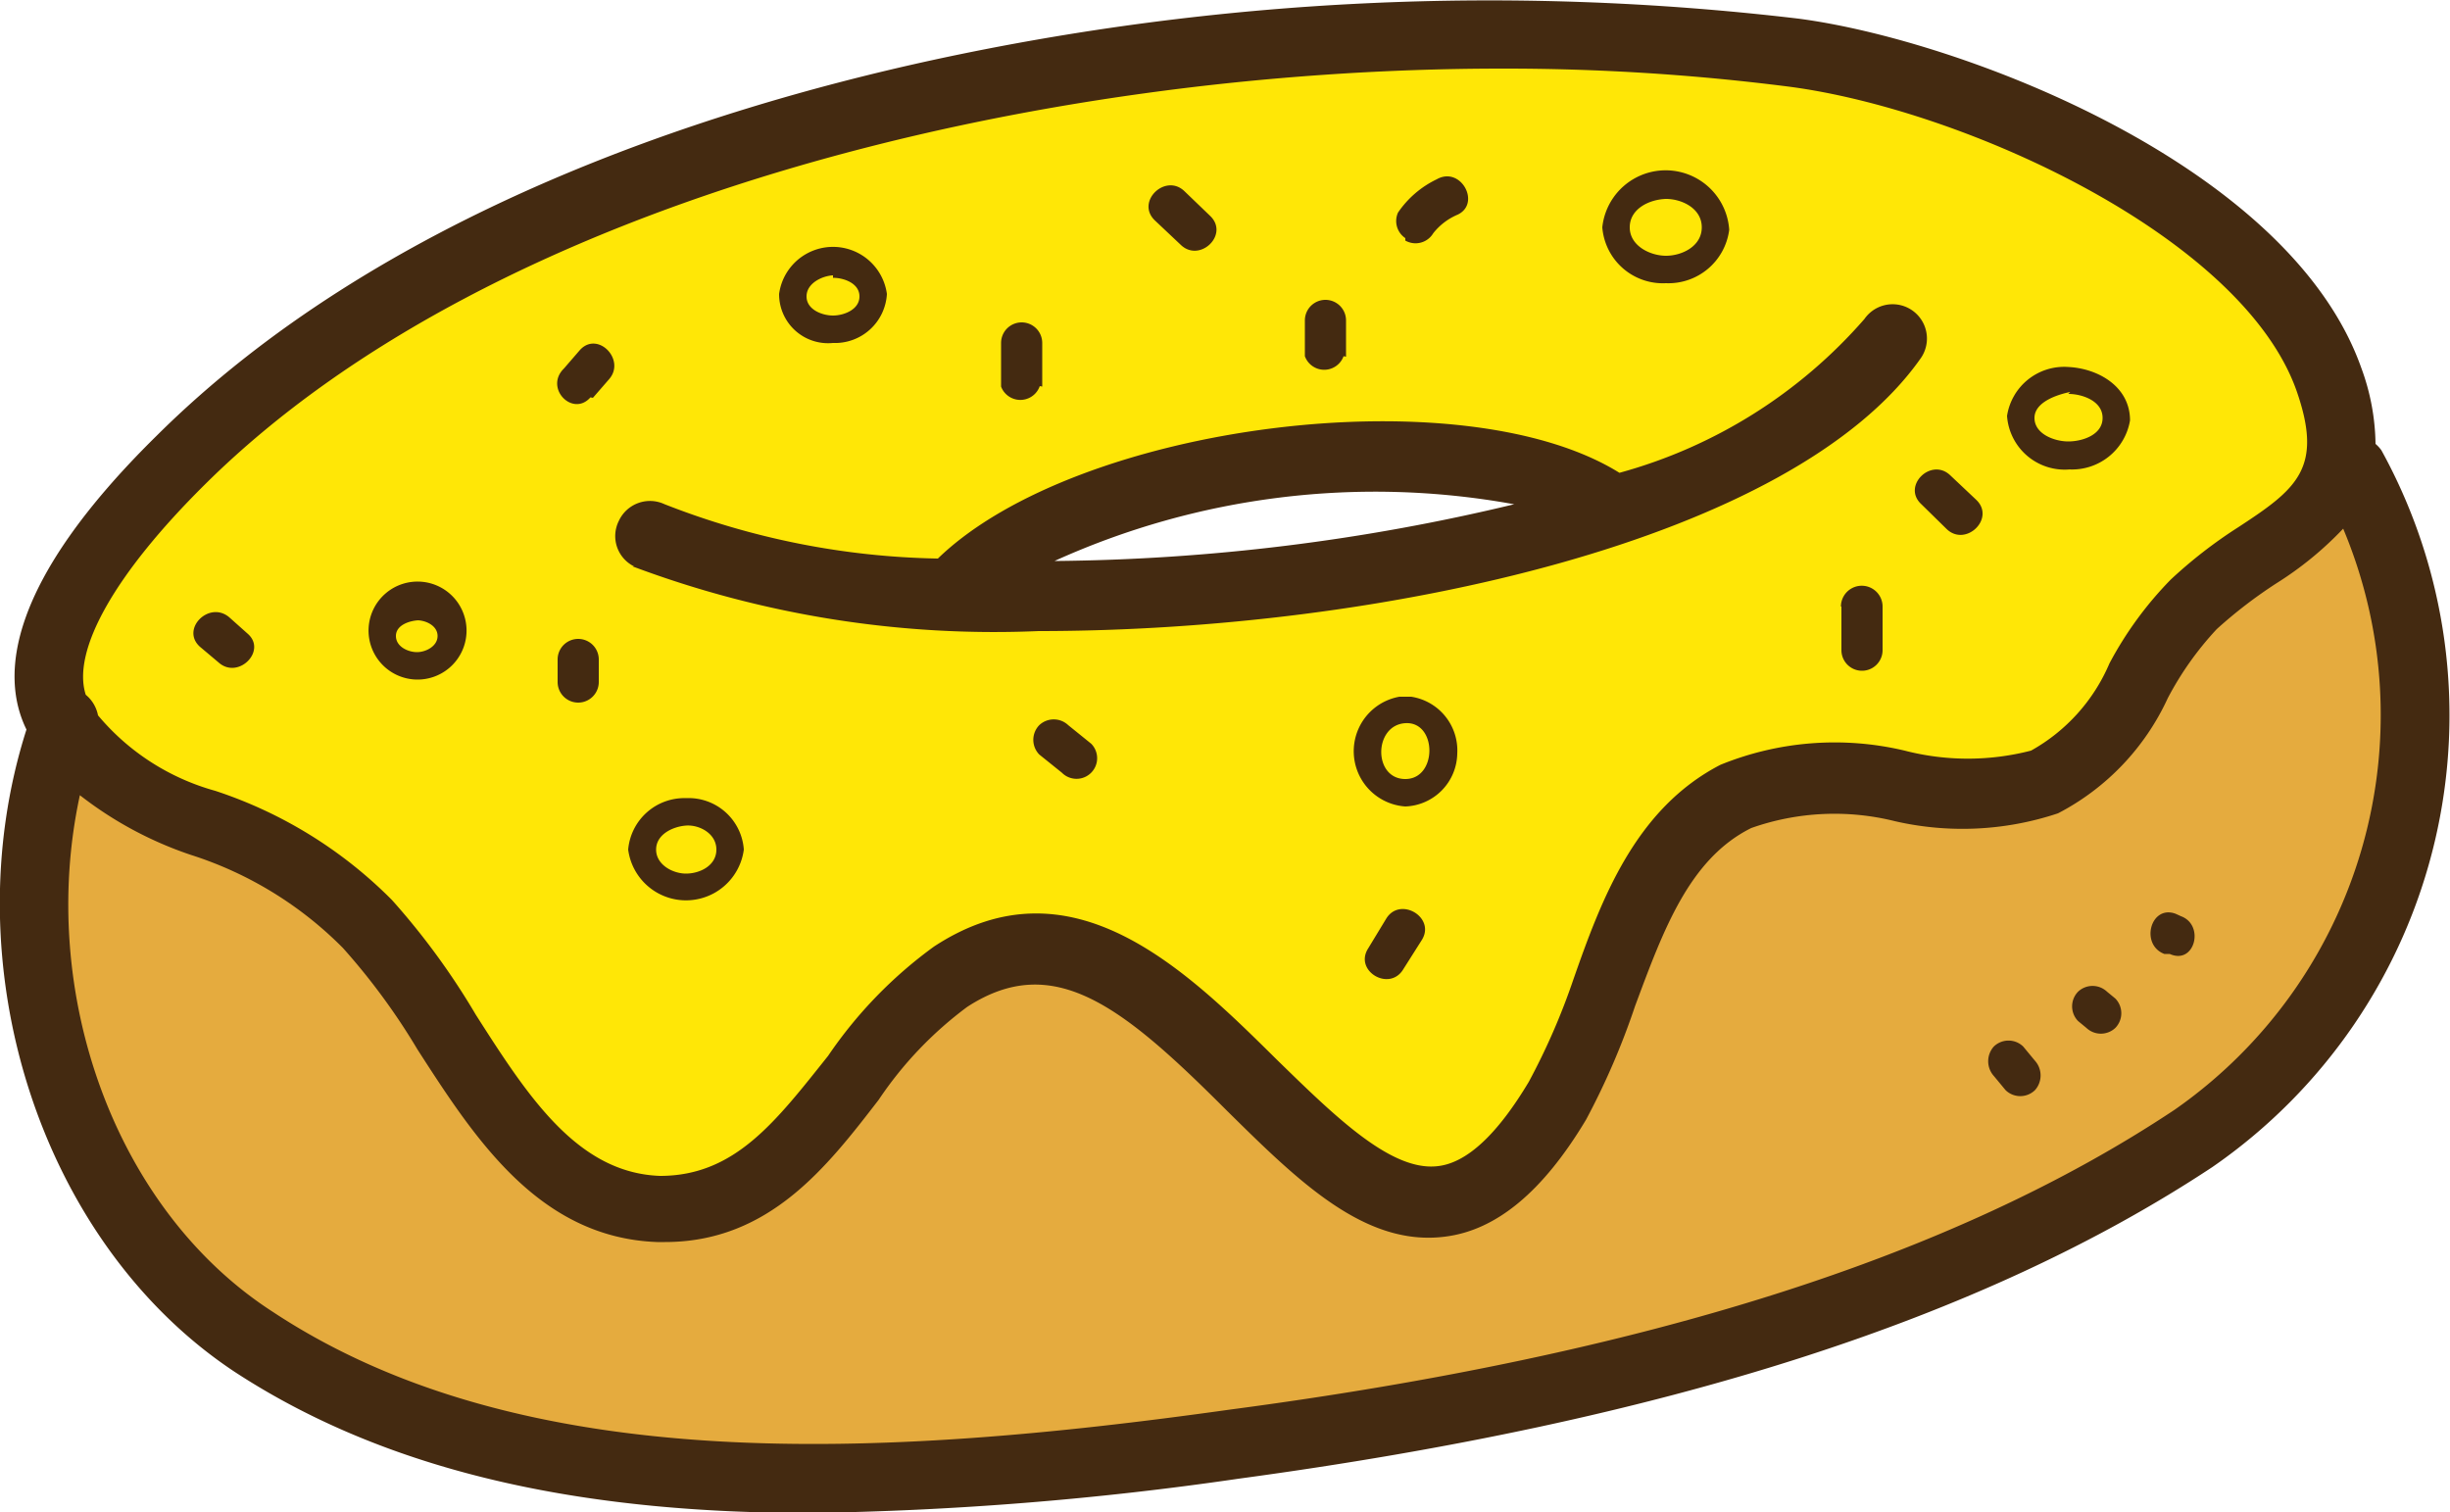 <svg xmlns="http://www.w3.org/2000/svg" viewBox="0 0 50 30.86"><defs><style>.cls-1{fill:#e5ab3e;}.cls-2{fill:#ffe706;}.cls-3{fill:#442a11;}</style></defs><g id="Laag_2" data-name="Laag 2"><g id="Layer_1" data-name="Layer 1"><path class="cls-1" d="M48,9.55l-.26-.06c-.29,1.29-1.77,1.71-2.95,2.85s-1.45,2.92-3,3.62c-1.83.8-4.37-.68-6.31.32-2.24,1.15-2.49,4.25-3.66,6.21-4.09,6.87-7.31-5.82-12.4-2.53-2.09,1.33-3,4.8-5.92,4.69s-4.09-3.9-5.93-5.79c-2.45-2.51-4.63-1.71-6.22-4h0c-1.55,4.44-.06,10,3.88,12.57,5.59,3.67,13.67,2.93,20,2.07,6.51-.87,14-2.55,19.57-6.22A10.51,10.51,0,0,0,48,9.55Z"/><path class="cls-2" d="M47.53,7.74C46.25,4.12,40,1.53,36.61,1.08,26.5-.26,11.29,1.86,3.69,9.39,2.37,10.7.19,13.2,1.29,14.82h0c1.59,2.33,3.77,1.53,6.22,4,1.84,1.89,2.92,5.68,5.93,5.79s3.83-3.36,5.92-4.69c5.09-3.29,8.31,9.4,12.4,2.53,1.17-2,1.42-5.06,3.66-6.21,1.94-1,4.48.48,6.31-.32,1.59-.7,1.85-2.49,3-3.62s2.66-1.56,2.95-2.85A3.19,3.19,0,0,0,47.53,7.74Zm-28,4.41V12C22.06,9.4,29.72,8.4,32.66,10.24l.07.28A39.73,39.73,0,0,1,19.53,12.15Z"/><path class="cls-3" d="M39.21,10.29l.52.51c.39.37,1-.22.6-.6l-.53-.5C39.41,9.33,38.81,9.92,39.21,10.29Zm3-.71a1.2,1.2,0,0,0,1.26-1c0-.69-.65-1.06-1.26-1.09a1.18,1.18,0,0,0-1.25,1A1.18,1.18,0,0,0,42.25,9.58Zm0-1.54c.28,0,.7.14.7.49s-.42.48-.7.48-.69-.15-.69-.48S42,8.05,42.25,8ZM11.38,13.46v.46a.42.42,0,0,0,.84,0v-.46A.42.42,0,0,0,11.38,13.46ZM34,5.78a1.25,1.25,0,0,0,1.29-1.09,1.3,1.3,0,0,0-2.59-.05A1.24,1.24,0,0,0,34,5.78Zm0-1.72c.32,0,.73.19.73.58s-.41.58-.73.58-.74-.2-.74-.58S33.66,4.07,34,4.06Zm3.58,8.32v.89a.42.42,0,0,0,.84,0v-.89A.42.42,0,0,0,37.57,12.38ZM21.8,14.8a.43.43,0,0,0-.59,0,.43.43,0,0,0,0,.6l.46.37a.42.42,0,0,0,.6-.59Zm6.49,3.95-.37.61c-.29.46.44.89.72.42l.38-.6C29.3,18.72,28.57,18.29,28.29,18.75Zm.51-4.53-.12,0-.12,0a1.13,1.13,0,0,0,.12,2.24,1.1,1.1,0,0,0,1.06-1.08A1.11,1.11,0,0,0,28.8,14.22Zm-.12,1.68c-.66,0-.65-1.1,0-1.14S29.34,15.9,28.68,15.9ZM14,16.29a1.15,1.15,0,0,0-1.18,1.05,1.19,1.19,0,0,0,2.36,0A1.13,1.13,0,0,0,14,16.29Zm0,1.54c-.27,0-.61-.18-.61-.49s.34-.47.61-.49.62.16.62.49S14.28,17.83,14,17.83Zm27.29,3.53a.43.43,0,0,0-.6,0,.45.45,0,0,0,0,.6l.24.29a.43.43,0,0,0,.6,0,.45.45,0,0,0,0-.6ZM43,20.24a.43.43,0,0,0-.59,0,.43.43,0,0,0,0,.6l.17.14a.43.43,0,0,0,.59,0,.43.43,0,0,0,0-.6ZM4.46,13.52c.4.36,1-.24.59-.59l-.37-.33c-.41-.35-1,.24-.6.6ZM48.6,9.19a.74.74,0,0,0-.12-.13,4.63,4.63,0,0,0-.29-1.55C46.72,3.35,40,.81,36.7.38a53.63,53.63,0,0,0-17.64.84C14.32,2.25,7.71,4.41,3.2,8.89c-3.05,3-3.2,4.9-2.66,6C-1,19.71.83,25.38,4.79,28c3.32,2.17,7.4,2.88,11.74,2.88a67.1,67.1,0,0,0,8.75-.7C34,29,40.46,26.92,45.15,23.82A11.21,11.21,0,0,0,48.6,9.19ZM4.19,9.88c5.88-5.83,17-8.48,26.46-8.48a45.65,45.65,0,0,1,5.87.37c3.57.47,9.24,3.06,10.35,6.21.55,1.58,0,2-1.19,2.78a9.56,9.56,0,0,0-1.38,1.07,7.41,7.41,0,0,0-1.25,1.71,3.69,3.69,0,0,1-1.6,1.78,5.15,5.15,0,0,1-2.58,0,6.18,6.18,0,0,0-3.76.29c-1.74.9-2.43,2.75-3,4.38a13.65,13.65,0,0,1-.91,2.09c-.64,1.07-1.26,1.65-1.85,1.72-.95.12-2.09-1-3.29-2.17-1.87-1.85-4.2-4.15-7-2.31a9,9,0,0,0-2.16,2.23C15.83,22.89,15,24,13.47,24c-1.69-.06-2.7-1.63-3.76-3.29A14.74,14.74,0,0,0,8,18.37a9.07,9.07,0,0,0-3.61-2.23A4.78,4.78,0,0,1,2,14.6a.72.72,0,0,0-.25-.42C1.46,13.28,2.34,11.71,4.19,9.88ZM44.38,22.65c-4.51,3-10.81,5-19.28,6.12-7.13,1-14.43,1.38-19.54-2C2.34,24.69.76,20.25,1.63,16.23A7.63,7.63,0,0,0,3.9,17.45,7.62,7.62,0,0,1,7,19.35a13.39,13.39,0,0,1,1.52,2.07c1.16,1.8,2.47,3.84,4.89,3.93h.16c2.13,0,3.31-1.54,4.36-2.9a7.69,7.69,0,0,1,1.81-1.9c1.77-1.15,3.18,0,5.3,2.12,1.45,1.43,2.81,2.78,4.45,2.57,1.05-.13,2-.92,2.88-2.39a15.06,15.06,0,0,0,1-2.32c.57-1.53,1.1-3,2.37-3.63a5.1,5.1,0,0,1,2.93-.14A6.16,6.16,0,0,0,42,16.6a5,5,0,0,0,2.24-2.35,6.48,6.48,0,0,1,1-1.41,9.51,9.51,0,0,1,1.21-.93,7,7,0,0,0,1.37-1.12A9.82,9.82,0,0,1,44.38,22.65Zm.13-3.95-.11-.05c-.51-.19-.73.63-.23.82l.11,0C44.79,19.7,45,18.88,44.51,18.7Zm-36-4.83a1,1,0,0,0,1-.85,1,1,0,1,0-1,.85Zm0-1.21c.18,0,.42.11.42.32s-.24.33-.42.33-.43-.11-.43-.33S8.35,12.67,8.54,12.66Zm4.4-1.1a21,21,0,0,0,8.29,1.32c7,0,15.39-1.85,18-5.57a.7.7,0,1,0-1.15-.8,10.2,10.2,0,0,1-5,3.14h0c-3.21-2-11.07-1-13.91,1.75a16,16,0,0,1-5.58-1.11.7.7,0,0,0-.93.34A.69.69,0,0,0,12.94,11.56Zm18-1.27a41.54,41.54,0,0,1-9.39,1.16A15.84,15.84,0,0,1,30.89,10.29ZM24.1,5c.39.37,1-.22.59-.6l-.52-.5c-.39-.37-1,.22-.6.6Zm-12,3.12.33-.38c.35-.4-.24-1-.6-.59l-.32.37C11.1,7.92,11.69,8.52,12.05,8.11Zm15.37-.84V6.54a.42.42,0,0,0-.84,0v.73A.42.42,0,0,0,27.42,7.27Zm-6.2.61V7a.42.42,0,0,0-.84,0v.89A.42.42,0,0,0,21.22,7.88ZM17,7A1.06,1.06,0,0,0,18.1,6a1.11,1.11,0,0,0-2.2,0A1,1,0,0,0,17,7Zm0-1.33c.22,0,.54.11.54.38s-.32.39-.54.39-.54-.12-.54-.39S16.78,5.63,17,5.62Zm11.68-.76a.42.42,0,0,0,.57-.15,1.26,1.26,0,0,1,.5-.38c.48-.23.06-1-.43-.72a2,2,0,0,0-.79.68A.42.42,0,0,0,28.68,4.86Z"/></g></g></svg>